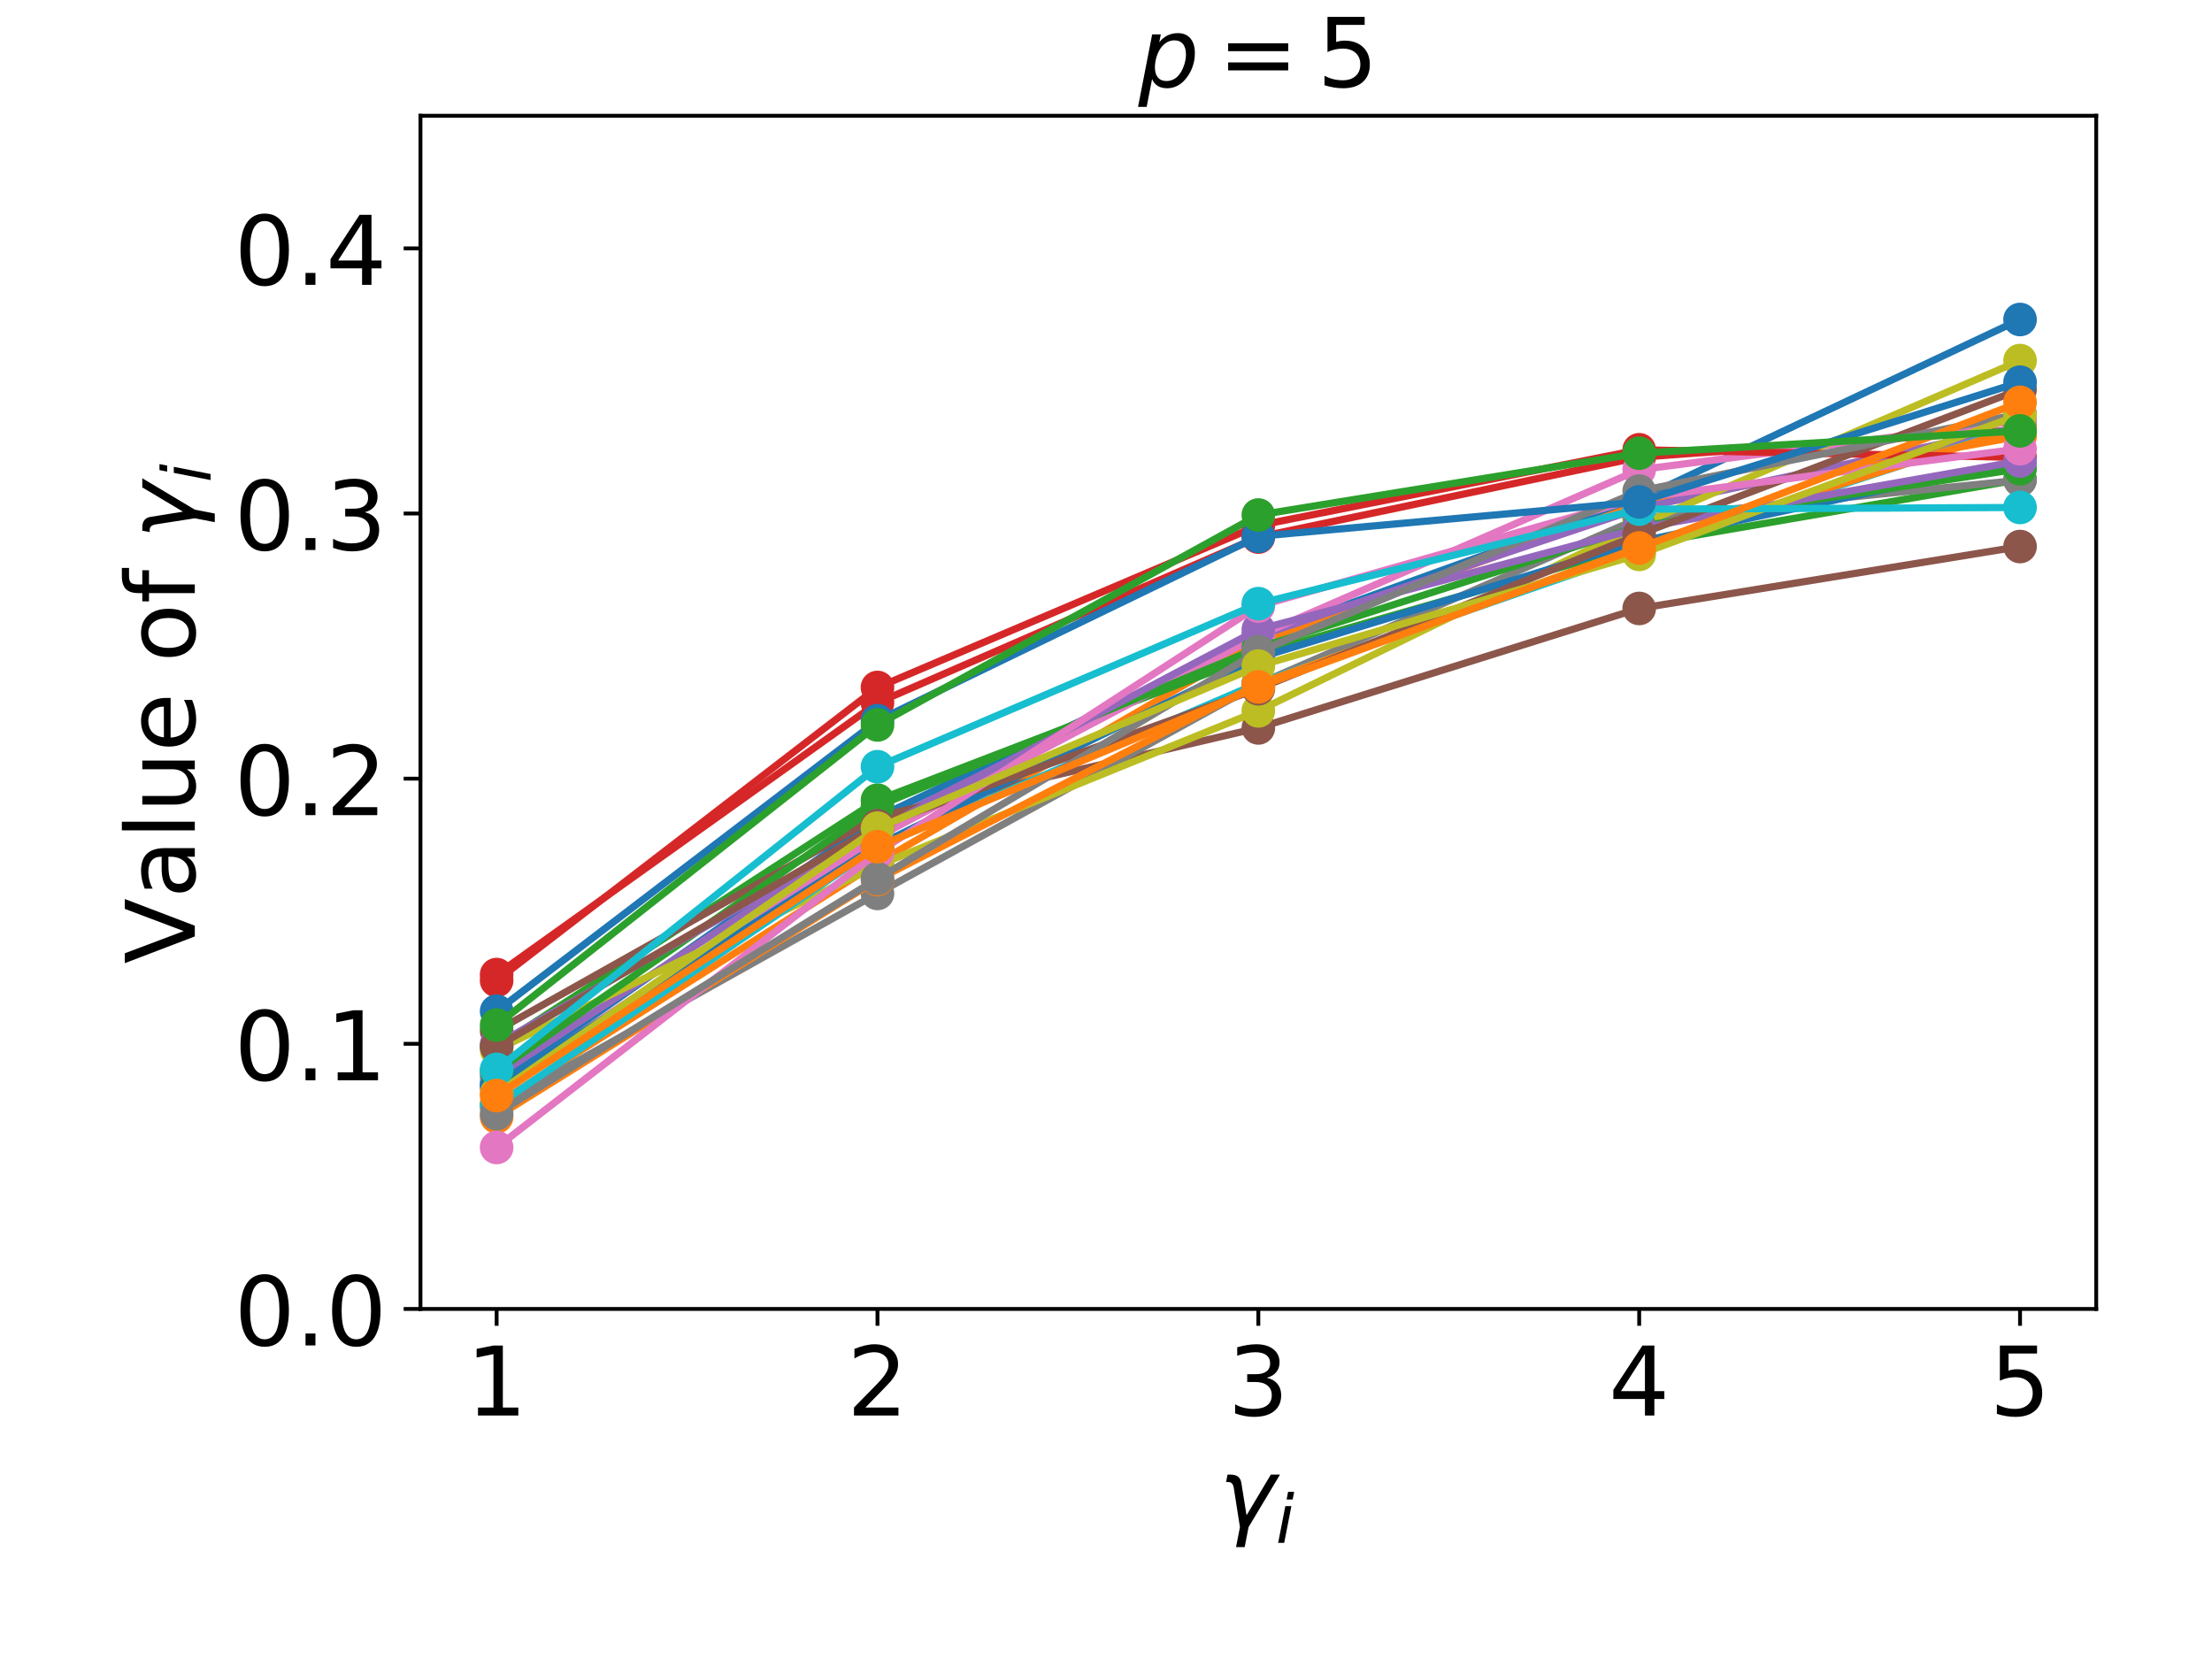 <?xml version="1.0" encoding="utf-8" standalone="no"?>
<!DOCTYPE svg PUBLIC "-//W3C//DTD SVG 1.1//EN"
  "http://www.w3.org/Graphics/SVG/1.1/DTD/svg11.dtd">
<!-- Created with matplotlib (https://matplotlib.org/) -->
<svg height="345.6pt" version="1.1" viewBox="0 0 460.8 345.6" width="460.8pt" xmlns="http://www.w3.org/2000/svg" xmlns:xlink="http://www.w3.org/1999/xlink">
 <defs>
  <style type="text/css">
*{stroke-linecap:butt;stroke-linejoin:round;}
  </style>
 </defs>
 <g id="figure_1">
  <g id="patch_1">
   <path d="M 0 345.6 
L 460.8 345.6 
L 460.8 0 
L 0 0 
z
" style="fill:#ffffff;"/>
  </g>
  <g id="axes_1">
   <g id="patch_2">
    <path d="M 87.59 272.68 
L 436.68 272.68 
L 436.68 24.12 
L 87.59 24.12 
z
" style="fill:#ffffff;"/>
   </g>
   <g id="matplotlib.axis_1">
    <g id="xtick_1">
     <g id="line2d_1">
      <defs>
       <path d="M 0 0 
L 0 3.5 
" id="mcd2c598bed" style="stroke:#000000;stroke-width:0.8;"/>
      </defs>
      <g>
       <use style="stroke:#000000;stroke-width:0.8;" x="103.458" xlink:href="#mcd2c598bed" y="272.68"/>
      </g>
     </g>
     <g id="text_1">
      <!-- 1 -->
      <defs>
       <path d="M 12.406 8.297 
L 28.516 8.297 
L 28.516 63.922 
L 10.984 60.406 
L 10.984 69.391 
L 28.422 72.906 
L 38.281 72.906 
L 38.281 8.297 
L 54.391 8.297 
L 54.391 0 
L 12.406 0 
z
" id="DejaVuSans-49"/>
      </defs>
      <g transform="translate(97.095 294.877)scale(0.2 -0.2)">
       <use xlink:href="#DejaVuSans-49"/>
      </g>
     </g>
    </g>
    <g id="xtick_2">
     <g id="line2d_2">
      <g>
       <use style="stroke:#000000;stroke-width:0.8;" x="182.796" xlink:href="#mcd2c598bed" y="272.68"/>
      </g>
     </g>
     <g id="text_2">
      <!-- 2 -->
      <defs>
       <path d="M 19.188 8.297 
L 53.609 8.297 
L 53.609 0 
L 7.328 0 
L 7.328 8.297 
Q 12.938 14.109 22.625 23.891 
Q 32.328 33.688 34.812 36.531 
Q 39.547 41.844 41.422 45.531 
Q 43.312 49.219 43.312 52.781 
Q 43.312 58.594 39.234 62.25 
Q 35.156 65.922 28.609 65.922 
Q 23.969 65.922 18.812 64.312 
Q 13.672 62.703 7.812 59.422 
L 7.812 69.391 
Q 13.766 71.781 18.938 73 
Q 24.125 74.219 28.422 74.219 
Q 39.75 74.219 46.484 68.547 
Q 53.219 62.891 53.219 53.422 
Q 53.219 48.922 51.531 44.891 
Q 49.859 40.875 45.406 35.406 
Q 44.188 33.984 37.641 27.219 
Q 31.109 20.453 19.188 8.297 
z
" id="DejaVuSans-50"/>
      </defs>
      <g transform="translate(176.434 294.877)scale(0.2 -0.2)">
       <use xlink:href="#DejaVuSans-50"/>
      </g>
     </g>
    </g>
    <g id="xtick_3">
     <g id="line2d_3">
      <g>
       <use style="stroke:#000000;stroke-width:0.8;" x="262.135" xlink:href="#mcd2c598bed" y="272.68"/>
      </g>
     </g>
     <g id="text_3">
      <!-- 3 -->
      <defs>
       <path d="M 40.578 39.312 
Q 47.656 37.797 51.625 33 
Q 55.609 28.219 55.609 21.188 
Q 55.609 10.406 48.188 4.484 
Q 40.766 -1.422 27.094 -1.422 
Q 22.516 -1.422 17.656 -0.516 
Q 12.797 0.391 7.625 2.203 
L 7.625 11.719 
Q 11.719 9.328 16.594 8.109 
Q 21.484 6.891 26.812 6.891 
Q 36.078 6.891 40.938 10.547 
Q 45.797 14.203 45.797 21.188 
Q 45.797 27.641 41.281 31.266 
Q 36.766 34.906 28.719 34.906 
L 20.219 34.906 
L 20.219 43.016 
L 29.109 43.016 
Q 36.375 43.016 40.234 45.922 
Q 44.094 48.828 44.094 54.297 
Q 44.094 59.906 40.109 62.906 
Q 36.141 65.922 28.719 65.922 
Q 24.656 65.922 20.016 65.031 
Q 15.375 64.156 9.812 62.312 
L 9.812 71.094 
Q 15.438 72.656 20.344 73.438 
Q 25.25 74.219 29.594 74.219 
Q 40.828 74.219 47.359 69.109 
Q 53.906 64.016 53.906 55.328 
Q 53.906 49.266 50.438 45.094 
Q 46.969 40.922 40.578 39.312 
z
" id="DejaVuSans-51"/>
      </defs>
      <g transform="translate(255.773 294.877)scale(0.2 -0.2)">
       <use xlink:href="#DejaVuSans-51"/>
      </g>
     </g>
    </g>
    <g id="xtick_4">
     <g id="line2d_4">
      <g>
       <use style="stroke:#000000;stroke-width:0.8;" x="341.474" xlink:href="#mcd2c598bed" y="272.68"/>
      </g>
     </g>
     <g id="text_4">
      <!-- 4 -->
      <defs>
       <path d="M 37.797 64.312 
L 12.891 25.391 
L 37.797 25.391 
z
M 35.203 72.906 
L 47.609 72.906 
L 47.609 25.391 
L 58.016 25.391 
L 58.016 17.188 
L 47.609 17.188 
L 47.609 0 
L 37.797 0 
L 37.797 17.188 
L 4.891 17.188 
L 4.891 26.703 
z
" id="DejaVuSans-52"/>
      </defs>
      <g transform="translate(335.111 294.877)scale(0.2 -0.2)">
       <use xlink:href="#DejaVuSans-52"/>
      </g>
     </g>
    </g>
    <g id="xtick_5">
     <g id="line2d_5">
      <g>
       <use style="stroke:#000000;stroke-width:0.8;" x="420.812" xlink:href="#mcd2c598bed" y="272.68"/>
      </g>
     </g>
     <g id="text_5">
      <!-- 5 -->
      <defs>
       <path d="M 10.797 72.906 
L 49.516 72.906 
L 49.516 64.594 
L 19.828 64.594 
L 19.828 46.734 
Q 21.969 47.469 24.109 47.828 
Q 26.266 48.188 28.422 48.188 
Q 40.625 48.188 47.75 41.5 
Q 54.891 34.812 54.891 23.391 
Q 54.891 11.625 47.562 5.094 
Q 40.234 -1.422 26.906 -1.422 
Q 22.312 -1.422 17.547 -0.641 
Q 12.797 0.141 7.719 1.703 
L 7.719 11.625 
Q 12.109 9.234 16.797 8.062 
Q 21.484 6.891 26.703 6.891 
Q 35.156 6.891 40.078 11.328 
Q 45.016 15.766 45.016 23.391 
Q 45.016 31 40.078 35.438 
Q 35.156 39.891 26.703 39.891 
Q 22.75 39.891 18.812 39.016 
Q 14.891 38.141 10.797 36.281 
z
" id="DejaVuSans-53"/>
      </defs>
      <g transform="translate(414.45 294.877)scale(0.2 -0.2)">
       <use xlink:href="#DejaVuSans-53"/>
      </g>
     </g>
    </g>
    <g id="text_6">
     <!-- $\gamma_i$ -->
     <defs>
      <path d="M 23.297 46.094 
L 28.719 12.312 
L 54 54.688 
L 63.531 54.688 
L 30.812 0 
L 26.766 -20.797 
L 17.781 -20.797 
L 21.828 0 
L 15.438 40.828 
Q 14.453 46.969 9.812 46.969 
L 7.422 46.969 
L 8.891 54.688 
L 12.312 54.688 
Q 21.922 54.688 23.297 46.094 
z
" id="DejaVuSans-Oblique-947"/>
      <path d="M 18.312 75.984 
L 27.297 75.984 
L 25.094 64.594 
L 16.109 64.594 
z
M 14.203 54.688 
L 23.188 54.688 
L 12.5 0 
L 3.516 0 
z
" id="DejaVuSans-Oblique-105"/>
     </defs>
     <g transform="translate(253.935 318.192)scale(0.2 -0.2)">
      <use transform="translate(0 0.312)" xlink:href="#DejaVuSans-Oblique-947"/>
      <use transform="translate(59.18 -16.094)scale(0.7)" xlink:href="#DejaVuSans-Oblique-105"/>
     </g>
    </g>
   </g>
   <g id="matplotlib.axis_2">
    <g id="ytick_1">
     <g id="line2d_6">
      <defs>
       <path d="M 0 0 
L -3.5 0 
" id="m2591d40b7e" style="stroke:#000000;stroke-width:0.8;"/>
      </defs>
      <g>
       <use style="stroke:#000000;stroke-width:0.8;" x="87.59" xlink:href="#m2591d40b7e" y="272.68"/>
      </g>
     </g>
     <g id="text_7">
      <!-- 0.0 -->
      <defs>
       <path d="M 31.781 66.406 
Q 24.172 66.406 20.328 58.906 
Q 16.5 51.422 16.5 36.375 
Q 16.5 21.391 20.328 13.891 
Q 24.172 6.391 31.781 6.391 
Q 39.453 6.391 43.281 13.891 
Q 47.125 21.391 47.125 36.375 
Q 47.125 51.422 43.281 58.906 
Q 39.453 66.406 31.781 66.406 
z
M 31.781 74.219 
Q 44.047 74.219 50.516 64.516 
Q 56.984 54.828 56.984 36.375 
Q 56.984 17.969 50.516 8.266 
Q 44.047 -1.422 31.781 -1.422 
Q 19.531 -1.422 13.062 8.266 
Q 6.594 17.969 6.594 36.375 
Q 6.594 54.828 13.062 64.516 
Q 19.531 74.219 31.781 74.219 
z
" id="DejaVuSans-48"/>
       <path d="M 10.688 12.406 
L 21 12.406 
L 21 0 
L 10.688 0 
z
" id="DejaVuSans-46"/>
      </defs>
      <g transform="translate(48.784 280.278)scale(0.2 -0.2)">
       <use xlink:href="#DejaVuSans-48"/>
       <use x="63.623" xlink:href="#DejaVuSans-46"/>
       <use x="95.41" xlink:href="#DejaVuSans-48"/>
      </g>
     </g>
    </g>
    <g id="ytick_2">
     <g id="line2d_7">
      <g>
       <use style="stroke:#000000;stroke-width:0.8;" x="87.59" xlink:href="#m2591d40b7e" y="217.444"/>
      </g>
     </g>
     <g id="text_8">
      <!-- 0.1 -->
      <g transform="translate(48.784 225.043)scale(0.2 -0.2)">
       <use xlink:href="#DejaVuSans-48"/>
       <use x="63.623" xlink:href="#DejaVuSans-46"/>
       <use x="95.41" xlink:href="#DejaVuSans-49"/>
      </g>
     </g>
    </g>
    <g id="ytick_3">
     <g id="line2d_8">
      <g>
       <use style="stroke:#000000;stroke-width:0.8;" x="87.59" xlink:href="#m2591d40b7e" y="162.209"/>
      </g>
     </g>
     <g id="text_9">
      <!-- 0.2 -->
      <g transform="translate(48.784 169.807)scale(0.2 -0.2)">
       <use xlink:href="#DejaVuSans-48"/>
       <use x="63.623" xlink:href="#DejaVuSans-46"/>
       <use x="95.41" xlink:href="#DejaVuSans-50"/>
      </g>
     </g>
    </g>
    <g id="ytick_4">
     <g id="line2d_9">
      <g>
       <use style="stroke:#000000;stroke-width:0.8;" x="87.59" xlink:href="#m2591d40b7e" y="106.973"/>
      </g>
     </g>
     <g id="text_10">
      <!-- 0.3 -->
      <g transform="translate(48.784 114.572)scale(0.2 -0.2)">
       <use xlink:href="#DejaVuSans-48"/>
       <use x="63.623" xlink:href="#DejaVuSans-46"/>
       <use x="95.41" xlink:href="#DejaVuSans-51"/>
      </g>
     </g>
    </g>
    <g id="ytick_5">
     <g id="line2d_10">
      <g>
       <use style="stroke:#000000;stroke-width:0.8;" x="87.59" xlink:href="#m2591d40b7e" y="51.738"/>
      </g>
     </g>
     <g id="text_11">
      <!-- 0.4 -->
      <g transform="translate(48.784 59.336)scale(0.2 -0.2)">
       <use xlink:href="#DejaVuSans-48"/>
       <use x="63.623" xlink:href="#DejaVuSans-46"/>
       <use x="95.41" xlink:href="#DejaVuSans-52"/>
      </g>
     </g>
    </g>
    <g id="text_12">
     <!-- Value of $\gamma_i$ -->
     <defs>
      <path d="M 28.609 0 
L 0.781 72.906 
L 11.078 72.906 
L 34.188 11.531 
L 57.328 72.906 
L 67.578 72.906 
L 39.797 0 
z
" id="DejaVuSans-86"/>
      <path d="M 34.281 27.484 
Q 23.391 27.484 19.188 25 
Q 14.984 22.516 14.984 16.5 
Q 14.984 11.719 18.141 8.906 
Q 21.297 6.109 26.703 6.109 
Q 34.188 6.109 38.703 11.406 
Q 43.219 16.703 43.219 25.484 
L 43.219 27.484 
z
M 52.203 31.203 
L 52.203 0 
L 43.219 0 
L 43.219 8.297 
Q 40.141 3.328 35.547 0.953 
Q 30.953 -1.422 24.312 -1.422 
Q 15.922 -1.422 10.953 3.297 
Q 6 8.016 6 15.922 
Q 6 25.141 12.172 29.828 
Q 18.359 34.516 30.609 34.516 
L 43.219 34.516 
L 43.219 35.406 
Q 43.219 41.609 39.141 45 
Q 35.062 48.391 27.688 48.391 
Q 23 48.391 18.547 47.266 
Q 14.109 46.141 10.016 43.891 
L 10.016 52.203 
Q 14.938 54.109 19.578 55.047 
Q 24.219 56 28.609 56 
Q 40.484 56 46.344 49.844 
Q 52.203 43.703 52.203 31.203 
z
" id="DejaVuSans-97"/>
      <path d="M 9.422 75.984 
L 18.406 75.984 
L 18.406 0 
L 9.422 0 
z
" id="DejaVuSans-108"/>
      <path d="M 8.5 21.578 
L 8.5 54.688 
L 17.484 54.688 
L 17.484 21.922 
Q 17.484 14.156 20.5 10.266 
Q 23.531 6.391 29.594 6.391 
Q 36.859 6.391 41.078 11.031 
Q 45.312 15.672 45.312 23.688 
L 45.312 54.688 
L 54.297 54.688 
L 54.297 0 
L 45.312 0 
L 45.312 8.406 
Q 42.047 3.422 37.719 1 
Q 33.406 -1.422 27.688 -1.422 
Q 18.266 -1.422 13.375 4.438 
Q 8.5 10.297 8.5 21.578 
z
M 31.109 56 
z
" id="DejaVuSans-117"/>
      <path d="M 56.203 29.594 
L 56.203 25.203 
L 14.891 25.203 
Q 15.484 15.922 20.484 11.062 
Q 25.484 6.203 34.422 6.203 
Q 39.594 6.203 44.453 7.469 
Q 49.312 8.734 54.109 11.281 
L 54.109 2.781 
Q 49.266 0.734 44.188 -0.344 
Q 39.109 -1.422 33.891 -1.422 
Q 20.797 -1.422 13.156 6.188 
Q 5.516 13.812 5.516 26.812 
Q 5.516 40.234 12.766 48.109 
Q 20.016 56 32.328 56 
Q 43.359 56 49.781 48.891 
Q 56.203 41.797 56.203 29.594 
z
M 47.219 32.234 
Q 47.125 39.594 43.094 43.984 
Q 39.062 48.391 32.422 48.391 
Q 24.906 48.391 20.391 44.141 
Q 15.875 39.891 15.188 32.172 
z
" id="DejaVuSans-101"/>
      <path id="DejaVuSans-32"/>
      <path d="M 30.609 48.391 
Q 23.391 48.391 19.188 42.75 
Q 14.984 37.109 14.984 27.297 
Q 14.984 17.484 19.156 11.844 
Q 23.344 6.203 30.609 6.203 
Q 37.797 6.203 41.984 11.859 
Q 46.188 17.531 46.188 27.297 
Q 46.188 37.016 41.984 42.703 
Q 37.797 48.391 30.609 48.391 
z
M 30.609 56 
Q 42.328 56 49.016 48.375 
Q 55.719 40.766 55.719 27.297 
Q 55.719 13.875 49.016 6.219 
Q 42.328 -1.422 30.609 -1.422 
Q 18.844 -1.422 12.172 6.219 
Q 5.516 13.875 5.516 27.297 
Q 5.516 40.766 12.172 48.375 
Q 18.844 56 30.609 56 
z
" id="DejaVuSans-111"/>
      <path d="M 37.109 75.984 
L 37.109 68.5 
L 28.516 68.5 
Q 23.688 68.5 21.797 66.547 
Q 19.922 64.594 19.922 59.516 
L 19.922 54.688 
L 34.719 54.688 
L 34.719 47.703 
L 19.922 47.703 
L 19.922 0 
L 10.891 0 
L 10.891 47.703 
L 2.297 47.703 
L 2.297 54.688 
L 10.891 54.688 
L 10.891 58.5 
Q 10.891 67.625 15.141 71.797 
Q 19.391 75.984 28.609 75.984 
z
" id="DejaVuSans-102"/>
     </defs>
     <g transform="translate(40.584 200.8)rotate(-90)scale(0.2 -0.2)">
      <use transform="translate(0 0.016)" xlink:href="#DejaVuSans-86"/>
      <use transform="translate(68.408 0.016)" xlink:href="#DejaVuSans-97"/>
      <use transform="translate(129.688 0.016)" xlink:href="#DejaVuSans-108"/>
      <use transform="translate(157.471 0.016)" xlink:href="#DejaVuSans-117"/>
      <use transform="translate(220.85 0.016)" xlink:href="#DejaVuSans-101"/>
      <use transform="translate(282.373 0.016)" xlink:href="#DejaVuSans-32"/>
      <use transform="translate(314.16 0.016)" xlink:href="#DejaVuSans-111"/>
      <use transform="translate(375.342 0.016)" xlink:href="#DejaVuSans-102"/>
      <use transform="translate(410.547 0.016)" xlink:href="#DejaVuSans-32"/>
      <use transform="translate(442.334 0.016)" xlink:href="#DejaVuSans-Oblique-947"/>
      <use transform="translate(501.514 -16.391)scale(0.7)" xlink:href="#DejaVuSans-Oblique-105"/>
     </g>
    </g>
   </g>
   <g id="line2d_11">
    <path clip-path="url(#p00240cdfef)" d="M 103.458 225.656 
L 182.796 170.299 
L 262.135 132.59 
L 341.474 103.974 
L 420.812 66.557 
" style="fill:none;stroke:#1f77b4;stroke-linecap:square;stroke-width:1.5;"/>
    <defs>
     <path d="M 0 3 
C 0.796 3 1.559 2.684 2.121 2.121 
C 2.684 1.559 3 0.796 3 0 
C 3 -0.796 2.684 -1.559 2.121 -2.121 
C 1.559 -2.684 0.796 -3 0 -3 
C -0.796 -3 -1.559 -2.684 -2.121 -2.121 
C -2.684 -1.559 -3 -0.796 -3 0 
C -3 0.796 -2.684 1.559 -2.121 2.121 
C -1.559 2.684 -0.796 3 0 3 
z
" id="md8e93a71fb" style="stroke:#1f77b4;"/>
    </defs>
    <g clip-path="url(#p00240cdfef)">
     <use style="fill:#1f77b4;stroke:#1f77b4;" x="103.458" xlink:href="#md8e93a71fb" y="225.656"/>
     <use style="fill:#1f77b4;stroke:#1f77b4;" x="182.796" xlink:href="#md8e93a71fb" y="170.299"/>
     <use style="fill:#1f77b4;stroke:#1f77b4;" x="262.135" xlink:href="#md8e93a71fb" y="132.59"/>
     <use style="fill:#1f77b4;stroke:#1f77b4;" x="341.474" xlink:href="#md8e93a71fb" y="103.974"/>
     <use style="fill:#1f77b4;stroke:#1f77b4;" x="420.812" xlink:href="#md8e93a71fb" y="66.557"/>
    </g>
   </g>
   <g id="line2d_12">
    <path clip-path="url(#p00240cdfef)" d="M 103.458 229.929 
L 182.796 179.724 
L 262.135 133.729 
L 341.474 105.118 
L 420.812 90.863 
" style="fill:none;stroke:#ff7f0e;stroke-linecap:square;stroke-width:1.5;"/>
    <defs>
     <path d="M 0 3 
C 0.796 3 1.559 2.684 2.121 2.121 
C 2.684 1.559 3 0.796 3 0 
C 3 -0.796 2.684 -1.559 2.121 -2.121 
C 1.559 -2.684 0.796 -3 0 -3 
C -0.796 -3 -1.559 -2.684 -2.121 -2.121 
C -2.684 -1.559 -3 -0.796 -3 0 
C -3 0.796 -2.684 1.559 -2.121 2.121 
C -1.559 2.684 -0.796 3 0 3 
z
" id="m5a4133a9ef" style="stroke:#ff7f0e;"/>
    </defs>
    <g clip-path="url(#p00240cdfef)">
     <use style="fill:#ff7f0e;stroke:#ff7f0e;" x="103.458" xlink:href="#m5a4133a9ef" y="229.929"/>
     <use style="fill:#ff7f0e;stroke:#ff7f0e;" x="182.796" xlink:href="#m5a4133a9ef" y="179.724"/>
     <use style="fill:#ff7f0e;stroke:#ff7f0e;" x="262.135" xlink:href="#m5a4133a9ef" y="133.729"/>
     <use style="fill:#ff7f0e;stroke:#ff7f0e;" x="341.474" xlink:href="#m5a4133a9ef" y="105.118"/>
     <use style="fill:#ff7f0e;stroke:#ff7f0e;" x="420.812" xlink:href="#m5a4133a9ef" y="90.863"/>
    </g>
   </g>
   <g id="line2d_13">
    <path clip-path="url(#p00240cdfef)" d="M 103.458 218.076 
L 182.796 166.693 
L 262.135 136.204 
L 341.474 113.521 
L 420.812 99.883 
" style="fill:none;stroke:#2ca02c;stroke-linecap:square;stroke-width:1.5;"/>
    <defs>
     <path d="M 0 3 
C 0.796 3 1.559 2.684 2.121 2.121 
C 2.684 1.559 3 0.796 3 0 
C 3 -0.796 2.684 -1.559 2.121 -2.121 
C 1.559 -2.684 0.796 -3 0 -3 
C -0.796 -3 -1.559 -2.684 -2.121 -2.121 
C -2.684 -1.559 -3 -0.796 -3 0 
C -3 0.796 -2.684 1.559 -2.121 2.121 
C -1.559 2.684 -0.796 3 0 3 
z
" id="m4b176a5112" style="stroke:#2ca02c;"/>
    </defs>
    <g clip-path="url(#p00240cdfef)">
     <use style="fill:#2ca02c;stroke:#2ca02c;" x="103.458" xlink:href="#m4b176a5112" y="218.076"/>
     <use style="fill:#2ca02c;stroke:#2ca02c;" x="182.796" xlink:href="#m4b176a5112" y="166.693"/>
     <use style="fill:#2ca02c;stroke:#2ca02c;" x="262.135" xlink:href="#m4b176a5112" y="136.204"/>
     <use style="fill:#2ca02c;stroke:#2ca02c;" x="341.474" xlink:href="#m4b176a5112" y="113.521"/>
     <use style="fill:#2ca02c;stroke:#2ca02c;" x="420.812" xlink:href="#m4b176a5112" y="99.883"/>
    </g>
   </g>
   <g id="line2d_14">
    <path clip-path="url(#p00240cdfef)" d="M 103.458 203.025 
L 182.796 146.399 
L 262.135 111.888 
L 341.474 95.248 
L 420.812 89.476 
" style="fill:none;stroke:#d62728;stroke-linecap:square;stroke-width:1.5;"/>
    <defs>
     <path d="M 0 3 
C 0.796 3 1.559 2.684 2.121 2.121 
C 2.684 1.559 3 0.796 3 0 
C 3 -0.796 2.684 -1.559 2.121 -2.121 
C 1.559 -2.684 0.796 -3 0 -3 
C -0.796 -3 -1.559 -2.684 -2.121 -2.121 
C -2.684 -1.559 -3 -0.796 -3 0 
C -3 0.796 -2.684 1.559 -2.121 2.121 
C -1.559 2.684 -0.796 3 0 3 
z
" id="mc5f3803be8" style="stroke:#d62728;"/>
    </defs>
    <g clip-path="url(#p00240cdfef)">
     <use style="fill:#d62728;stroke:#d62728;" x="103.458" xlink:href="#mc5f3803be8" y="203.025"/>
     <use style="fill:#d62728;stroke:#d62728;" x="182.796" xlink:href="#mc5f3803be8" y="146.399"/>
     <use style="fill:#d62728;stroke:#d62728;" x="262.135" xlink:href="#mc5f3803be8" y="111.888"/>
     <use style="fill:#d62728;stroke:#d62728;" x="341.474" xlink:href="#mc5f3803be8" y="95.248"/>
     <use style="fill:#d62728;stroke:#d62728;" x="420.812" xlink:href="#mc5f3803be8" y="89.476"/>
    </g>
   </g>
   <g id="line2d_15">
    <path clip-path="url(#p00240cdfef)" d="M 103.458 224.16 
L 182.796 172.151 
L 262.135 132.51 
L 341.474 105.892 
L 420.812 88.924 
" style="fill:none;stroke:#9467bd;stroke-linecap:square;stroke-width:1.5;"/>
    <defs>
     <path d="M 0 3 
C 0.796 3 1.559 2.684 2.121 2.121 
C 2.684 1.559 3 0.796 3 0 
C 3 -0.796 2.684 -1.559 2.121 -2.121 
C 1.559 -2.684 0.796 -3 0 -3 
C -0.796 -3 -1.559 -2.684 -2.121 -2.121 
C -2.684 -1.559 -3 -0.796 -3 0 
C -3 0.796 -2.684 1.559 -2.121 2.121 
C -1.559 2.684 -0.796 3 0 3 
z
" id="m599db90927" style="stroke:#9467bd;"/>
    </defs>
    <g clip-path="url(#p00240cdfef)">
     <use style="fill:#9467bd;stroke:#9467bd;" x="103.458" xlink:href="#m599db90927" y="224.16"/>
     <use style="fill:#9467bd;stroke:#9467bd;" x="182.796" xlink:href="#m599db90927" y="172.151"/>
     <use style="fill:#9467bd;stroke:#9467bd;" x="262.135" xlink:href="#m599db90927" y="132.51"/>
     <use style="fill:#9467bd;stroke:#9467bd;" x="341.474" xlink:href="#m599db90927" y="105.892"/>
     <use style="fill:#9467bd;stroke:#9467bd;" x="420.812" xlink:href="#m599db90927" y="88.924"/>
    </g>
   </g>
   <g id="line2d_16">
    <path clip-path="url(#p00240cdfef)" d="M 103.458 214.733 
L 182.796 170.129 
L 262.135 151.637 
L 341.474 126.751 
L 420.812 113.854 
" style="fill:none;stroke:#8c564b;stroke-linecap:square;stroke-width:1.5;"/>
    <defs>
     <path d="M 0 3 
C 0.796 3 1.559 2.684 2.121 2.121 
C 2.684 1.559 3 0.796 3 0 
C 3 -0.796 2.684 -1.559 2.121 -2.121 
C 1.559 -2.684 0.796 -3 0 -3 
C -0.796 -3 -1.559 -2.684 -2.121 -2.121 
C -2.684 -1.559 -3 -0.796 -3 0 
C -3 0.796 -2.684 1.559 -2.121 2.121 
C -1.559 2.684 -0.796 3 0 3 
z
" id="m6bf952105c" style="stroke:#8c564b;"/>
    </defs>
    <g clip-path="url(#p00240cdfef)">
     <use style="fill:#8c564b;stroke:#8c564b;" x="103.458" xlink:href="#m6bf952105c" y="214.733"/>
     <use style="fill:#8c564b;stroke:#8c564b;" x="182.796" xlink:href="#m6bf952105c" y="170.129"/>
     <use style="fill:#8c564b;stroke:#8c564b;" x="262.135" xlink:href="#m6bf952105c" y="151.637"/>
     <use style="fill:#8c564b;stroke:#8c564b;" x="341.474" xlink:href="#m6bf952105c" y="126.751"/>
     <use style="fill:#8c564b;stroke:#8c564b;" x="420.812" xlink:href="#m6bf952105c" y="113.854"/>
    </g>
   </g>
   <g id="line2d_17">
    <path clip-path="url(#p00240cdfef)" d="M 103.458 226.696 
L 182.796 174.352 
L 262.135 132.43 
L 341.474 97.845 
L 420.812 87.605 
" style="fill:none;stroke:#e377c2;stroke-linecap:square;stroke-width:1.5;"/>
    <defs>
     <path d="M 0 3 
C 0.796 3 1.559 2.684 2.121 2.121 
C 2.684 1.559 3 0.796 3 0 
C 3 -0.796 2.684 -1.559 2.121 -2.121 
C 1.559 -2.684 0.796 -3 0 -3 
C -0.796 -3 -1.559 -2.684 -2.121 -2.121 
C -2.684 -1.559 -3 -0.796 -3 0 
C -3 0.796 -2.684 1.559 -2.121 2.121 
C -1.559 2.684 -0.796 3 0 3 
z
" id="m3274ecd73b" style="stroke:#e377c2;"/>
    </defs>
    <g clip-path="url(#p00240cdfef)">
     <use style="fill:#e377c2;stroke:#e377c2;" x="103.458" xlink:href="#m3274ecd73b" y="226.696"/>
     <use style="fill:#e377c2;stroke:#e377c2;" x="182.796" xlink:href="#m3274ecd73b" y="174.352"/>
     <use style="fill:#e377c2;stroke:#e377c2;" x="262.135" xlink:href="#m3274ecd73b" y="132.43"/>
     <use style="fill:#e377c2;stroke:#e377c2;" x="341.474" xlink:href="#m3274ecd73b" y="97.845"/>
     <use style="fill:#e377c2;stroke:#e377c2;" x="420.812" xlink:href="#m3274ecd73b" y="87.605"/>
    </g>
   </g>
   <g id="line2d_18">
    <path clip-path="url(#p00240cdfef)" d="M 103.458 230.438 
L 182.796 186.119 
L 262.135 142.479 
L 341.474 107.958 
L 420.812 100.015 
" style="fill:none;stroke:#7f7f7f;stroke-linecap:square;stroke-width:1.5;"/>
    <defs>
     <path d="M 0 3 
C 0.796 3 1.559 2.684 2.121 2.121 
C 2.684 1.559 3 0.796 3 0 
C 3 -0.796 2.684 -1.559 2.121 -2.121 
C 1.559 -2.684 0.796 -3 0 -3 
C -0.796 -3 -1.559 -2.684 -2.121 -2.121 
C -2.684 -1.559 -3 -0.796 -3 0 
C -3 0.796 -2.684 1.559 -2.121 2.121 
C -1.559 2.684 -0.796 3 0 3 
z
" id="me4c7a6ebf7" style="stroke:#7f7f7f;"/>
    </defs>
    <g clip-path="url(#p00240cdfef)">
     <use style="fill:#7f7f7f;stroke:#7f7f7f;" x="103.458" xlink:href="#me4c7a6ebf7" y="230.438"/>
     <use style="fill:#7f7f7f;stroke:#7f7f7f;" x="182.796" xlink:href="#me4c7a6ebf7" y="186.119"/>
     <use style="fill:#7f7f7f;stroke:#7f7f7f;" x="262.135" xlink:href="#me4c7a6ebf7" y="142.479"/>
     <use style="fill:#7f7f7f;stroke:#7f7f7f;" x="341.474" xlink:href="#me4c7a6ebf7" y="107.958"/>
     <use style="fill:#7f7f7f;stroke:#7f7f7f;" x="420.812" xlink:href="#me4c7a6ebf7" y="100.015"/>
    </g>
   </g>
   <g id="line2d_19">
    <path clip-path="url(#p00240cdfef)" d="M 103.458 218.709 
L 182.796 180.314 
L 262.135 148.083 
L 341.474 109.375 
L 420.812 75.116 
" style="fill:none;stroke:#bcbd22;stroke-linecap:square;stroke-width:1.5;"/>
    <defs>
     <path d="M 0 3 
C 0.796 3 1.559 2.684 2.121 2.121 
C 2.684 1.559 3 0.796 3 0 
C 3 -0.796 2.684 -1.559 2.121 -2.121 
C 1.559 -2.684 0.796 -3 0 -3 
C -0.796 -3 -1.559 -2.684 -2.121 -2.121 
C -2.684 -1.559 -3 -0.796 -3 0 
C -3 0.796 -2.684 1.559 -2.121 2.121 
C -1.559 2.684 -0.796 3 0 3 
z
" id="m56c04c6739" style="stroke:#bcbd22;"/>
    </defs>
    <g clip-path="url(#p00240cdfef)">
     <use style="fill:#bcbd22;stroke:#bcbd22;" x="103.458" xlink:href="#m56c04c6739" y="218.709"/>
     <use style="fill:#bcbd22;stroke:#bcbd22;" x="182.796" xlink:href="#m56c04c6739" y="180.314"/>
     <use style="fill:#bcbd22;stroke:#bcbd22;" x="262.135" xlink:href="#m56c04c6739" y="148.083"/>
     <use style="fill:#bcbd22;stroke:#bcbd22;" x="341.474" xlink:href="#m56c04c6739" y="109.375"/>
     <use style="fill:#bcbd22;stroke:#bcbd22;" x="420.812" xlink:href="#m56c04c6739" y="75.116"/>
    </g>
   </g>
   <g id="line2d_20">
    <path clip-path="url(#p00240cdfef)" d="M 103.458 230.293 
L 182.796 176.388 
L 262.135 142.295 
L 341.474 114.84 
L 420.812 88.825 
" style="fill:none;stroke:#17becf;stroke-linecap:square;stroke-width:1.5;"/>
    <defs>
     <path d="M 0 3 
C 0.796 3 1.559 2.684 2.121 2.121 
C 2.684 1.559 3 0.796 3 0 
C 3 -0.796 2.684 -1.559 2.121 -2.121 
C 1.559 -2.684 0.796 -3 0 -3 
C -0.796 -3 -1.559 -2.684 -2.121 -2.121 
C -2.684 -1.559 -3 -0.796 -3 0 
C -3 0.796 -2.684 1.559 -2.121 2.121 
C -1.559 2.684 -0.796 3 0 3 
z
" id="ma15deab6b5" style="stroke:#17becf;"/>
    </defs>
    <g clip-path="url(#p00240cdfef)">
     <use style="fill:#17becf;stroke:#17becf;" x="103.458" xlink:href="#ma15deab6b5" y="230.293"/>
     <use style="fill:#17becf;stroke:#17becf;" x="182.796" xlink:href="#ma15deab6b5" y="176.388"/>
     <use style="fill:#17becf;stroke:#17becf;" x="262.135" xlink:href="#ma15deab6b5" y="142.295"/>
     <use style="fill:#17becf;stroke:#17becf;" x="341.474" xlink:href="#ma15deab6b5" y="114.84"/>
     <use style="fill:#17becf;stroke:#17becf;" x="420.812" xlink:href="#ma15deab6b5" y="88.825"/>
    </g>
   </g>
   <g id="line2d_21">
    <path clip-path="url(#p00240cdfef)" d="M 103.458 226.274 
L 182.796 176.124 
L 262.135 137.03 
L 341.474 112.84 
L 420.812 95.984 
" style="fill:none;stroke:#1f77b4;stroke-linecap:square;stroke-width:1.5;"/>
    <g clip-path="url(#p00240cdfef)">
     <use style="fill:#1f77b4;stroke:#1f77b4;" x="103.458" xlink:href="#md8e93a71fb" y="226.274"/>
     <use style="fill:#1f77b4;stroke:#1f77b4;" x="182.796" xlink:href="#md8e93a71fb" y="176.124"/>
     <use style="fill:#1f77b4;stroke:#1f77b4;" x="262.135" xlink:href="#md8e93a71fb" y="137.03"/>
     <use style="fill:#1f77b4;stroke:#1f77b4;" x="341.474" xlink:href="#md8e93a71fb" y="112.84"/>
     <use style="fill:#1f77b4;stroke:#1f77b4;" x="420.812" xlink:href="#md8e93a71fb" y="95.984"/>
    </g>
   </g>
   <g id="line2d_22">
    <path clip-path="url(#p00240cdfef)" d="M 103.458 232.66 
L 182.796 183.24 
L 262.135 142.52 
L 341.474 114.04 
L 420.812 89.14 
" style="fill:none;stroke:#ff7f0e;stroke-linecap:square;stroke-width:1.5;"/>
    <g clip-path="url(#p00240cdfef)">
     <use style="fill:#ff7f0e;stroke:#ff7f0e;" x="103.458" xlink:href="#m5a4133a9ef" y="232.66"/>
     <use style="fill:#ff7f0e;stroke:#ff7f0e;" x="182.796" xlink:href="#m5a4133a9ef" y="183.24"/>
     <use style="fill:#ff7f0e;stroke:#ff7f0e;" x="262.135" xlink:href="#m5a4133a9ef" y="142.52"/>
     <use style="fill:#ff7f0e;stroke:#ff7f0e;" x="341.474" xlink:href="#m5a4133a9ef" y="114.04"/>
     <use style="fill:#ff7f0e;stroke:#ff7f0e;" x="420.812" xlink:href="#m5a4133a9ef" y="89.14"/>
    </g>
   </g>
   <g id="line2d_23">
    <path clip-path="url(#p00240cdfef)" d="M 103.458 223.165 
L 182.796 167.955 
L 262.135 134.957 
L 341.474 109.633 
L 420.812 97.65 
" style="fill:none;stroke:#2ca02c;stroke-linecap:square;stroke-width:1.5;"/>
    <g clip-path="url(#p00240cdfef)">
     <use style="fill:#2ca02c;stroke:#2ca02c;" x="103.458" xlink:href="#m4b176a5112" y="223.165"/>
     <use style="fill:#2ca02c;stroke:#2ca02c;" x="182.796" xlink:href="#m4b176a5112" y="167.955"/>
     <use style="fill:#2ca02c;stroke:#2ca02c;" x="262.135" xlink:href="#m4b176a5112" y="134.957"/>
     <use style="fill:#2ca02c;stroke:#2ca02c;" x="341.474" xlink:href="#m4b176a5112" y="109.633"/>
     <use style="fill:#2ca02c;stroke:#2ca02c;" x="420.812" xlink:href="#m4b176a5112" y="97.65"/>
    </g>
   </g>
   <g id="line2d_24">
    <path clip-path="url(#p00240cdfef)" d="M 103.458 204.266 
L 182.796 143.211 
L 262.135 109.474 
L 341.474 93.696 
L 420.812 95.298 
" style="fill:none;stroke:#d62728;stroke-linecap:square;stroke-width:1.5;"/>
    <g clip-path="url(#p00240cdfef)">
     <use style="fill:#d62728;stroke:#d62728;" x="103.458" xlink:href="#mc5f3803be8" y="204.266"/>
     <use style="fill:#d62728;stroke:#d62728;" x="182.796" xlink:href="#mc5f3803be8" y="143.211"/>
     <use style="fill:#d62728;stroke:#d62728;" x="262.135" xlink:href="#mc5f3803be8" y="109.474"/>
     <use style="fill:#d62728;stroke:#d62728;" x="341.474" xlink:href="#mc5f3803be8" y="93.696"/>
     <use style="fill:#d62728;stroke:#d62728;" x="420.812" xlink:href="#mc5f3803be8" y="95.298"/>
    </g>
   </g>
   <g id="line2d_25">
    <path clip-path="url(#p00240cdfef)" d="M 103.458 217.537 
L 182.796 172.91 
L 262.135 131.14 
L 341.474 110.035 
L 420.812 96.025 
" style="fill:none;stroke:#9467bd;stroke-linecap:square;stroke-width:1.5;"/>
    <g clip-path="url(#p00240cdfef)">
     <use style="fill:#9467bd;stroke:#9467bd;" x="103.458" xlink:href="#m599db90927" y="217.537"/>
     <use style="fill:#9467bd;stroke:#9467bd;" x="182.796" xlink:href="#m599db90927" y="172.91"/>
     <use style="fill:#9467bd;stroke:#9467bd;" x="262.135" xlink:href="#m599db90927" y="131.14"/>
     <use style="fill:#9467bd;stroke:#9467bd;" x="341.474" xlink:href="#m599db90927" y="110.035"/>
     <use style="fill:#9467bd;stroke:#9467bd;" x="420.812" xlink:href="#m599db90927" y="96.025"/>
    </g>
   </g>
   <g id="line2d_26">
    <path clip-path="url(#p00240cdfef)" d="M 103.458 218.047 
L 182.796 172.023 
L 262.135 143.475 
L 341.474 111.332 
L 420.812 81.148 
" style="fill:none;stroke:#8c564b;stroke-linecap:square;stroke-width:1.5;"/>
    <g clip-path="url(#p00240cdfef)">
     <use style="fill:#8c564b;stroke:#8c564b;" x="103.458" xlink:href="#m6bf952105c" y="218.047"/>
     <use style="fill:#8c564b;stroke:#8c564b;" x="182.796" xlink:href="#m6bf952105c" y="172.023"/>
     <use style="fill:#8c564b;stroke:#8c564b;" x="262.135" xlink:href="#m6bf952105c" y="143.475"/>
     <use style="fill:#8c564b;stroke:#8c564b;" x="341.474" xlink:href="#m6bf952105c" y="111.332"/>
     <use style="fill:#8c564b;stroke:#8c564b;" x="420.812" xlink:href="#m6bf952105c" y="81.148"/>
    </g>
   </g>
   <g id="line2d_27">
    <path clip-path="url(#p00240cdfef)" d="M 103.458 239.042 
L 182.796 177.609 
L 262.135 126.259 
L 341.474 103.741 
L 420.812 93.481 
" style="fill:none;stroke:#e377c2;stroke-linecap:square;stroke-width:1.5;"/>
    <g clip-path="url(#p00240cdfef)">
     <use style="fill:#e377c2;stroke:#e377c2;" x="103.458" xlink:href="#m3274ecd73b" y="239.042"/>
     <use style="fill:#e377c2;stroke:#e377c2;" x="182.796" xlink:href="#m3274ecd73b" y="177.609"/>
     <use style="fill:#e377c2;stroke:#e377c2;" x="262.135" xlink:href="#m3274ecd73b" y="126.259"/>
     <use style="fill:#e377c2;stroke:#e377c2;" x="341.474" xlink:href="#m3274ecd73b" y="103.741"/>
     <use style="fill:#e377c2;stroke:#e377c2;" x="420.812" xlink:href="#m3274ecd73b" y="93.481"/>
    </g>
   </g>
   <g id="line2d_28">
    <path clip-path="url(#p00240cdfef)" d="M 103.458 232.002 
L 182.796 183.039 
L 262.135 135.753 
L 341.474 102.302 
L 420.812 86.198 
" style="fill:none;stroke:#7f7f7f;stroke-linecap:square;stroke-width:1.5;"/>
    <g clip-path="url(#p00240cdfef)">
     <use style="fill:#7f7f7f;stroke:#7f7f7f;" x="103.458" xlink:href="#me4c7a6ebf7" y="232.002"/>
     <use style="fill:#7f7f7f;stroke:#7f7f7f;" x="182.796" xlink:href="#me4c7a6ebf7" y="183.039"/>
     <use style="fill:#7f7f7f;stroke:#7f7f7f;" x="262.135" xlink:href="#me4c7a6ebf7" y="135.753"/>
     <use style="fill:#7f7f7f;stroke:#7f7f7f;" x="341.474" xlink:href="#me4c7a6ebf7" y="102.302"/>
     <use style="fill:#7f7f7f;stroke:#7f7f7f;" x="420.812" xlink:href="#me4c7a6ebf7" y="86.198"/>
    </g>
   </g>
   <g id="line2d_29">
    <path clip-path="url(#p00240cdfef)" d="M 103.458 227.773 
L 182.796 172.517 
L 262.135 138.758 
L 341.474 115.491 
L 420.812 86.387 
" style="fill:none;stroke:#bcbd22;stroke-linecap:square;stroke-width:1.5;"/>
    <g clip-path="url(#p00240cdfef)">
     <use style="fill:#bcbd22;stroke:#bcbd22;" x="103.458" xlink:href="#m56c04c6739" y="227.773"/>
     <use style="fill:#bcbd22;stroke:#bcbd22;" x="182.796" xlink:href="#m56c04c6739" y="172.517"/>
     <use style="fill:#bcbd22;stroke:#bcbd22;" x="262.135" xlink:href="#m56c04c6739" y="138.758"/>
     <use style="fill:#bcbd22;stroke:#bcbd22;" x="341.474" xlink:href="#m56c04c6739" y="115.491"/>
     <use style="fill:#bcbd22;stroke:#bcbd22;" x="420.812" xlink:href="#m56c04c6739" y="86.387"/>
    </g>
   </g>
   <g id="line2d_30">
    <path clip-path="url(#p00240cdfef)" d="M 103.458 222.776 
L 182.796 159.723 
L 262.135 125.75 
L 341.474 106.074 
L 420.812 105.714 
" style="fill:none;stroke:#17becf;stroke-linecap:square;stroke-width:1.5;"/>
    <g clip-path="url(#p00240cdfef)">
     <use style="fill:#17becf;stroke:#17becf;" x="103.458" xlink:href="#ma15deab6b5" y="222.776"/>
     <use style="fill:#17becf;stroke:#17becf;" x="182.796" xlink:href="#ma15deab6b5" y="159.723"/>
     <use style="fill:#17becf;stroke:#17becf;" x="262.135" xlink:href="#ma15deab6b5" y="125.75"/>
     <use style="fill:#17becf;stroke:#17becf;" x="341.474" xlink:href="#ma15deab6b5" y="106.074"/>
     <use style="fill:#17becf;stroke:#17becf;" x="420.812" xlink:href="#ma15deab6b5" y="105.714"/>
    </g>
   </g>
   <g id="line2d_31">
    <path clip-path="url(#p00240cdfef)" d="M 103.458 210.637 
L 182.796 150.127 
L 262.135 111.723 
L 341.474 104.552 
L 420.812 79.617 
" style="fill:none;stroke:#1f77b4;stroke-linecap:square;stroke-width:1.5;"/>
    <g clip-path="url(#p00240cdfef)">
     <use style="fill:#1f77b4;stroke:#1f77b4;" x="103.458" xlink:href="#md8e93a71fb" y="210.637"/>
     <use style="fill:#1f77b4;stroke:#1f77b4;" x="182.796" xlink:href="#md8e93a71fb" y="150.127"/>
     <use style="fill:#1f77b4;stroke:#1f77b4;" x="262.135" xlink:href="#md8e93a71fb" y="111.723"/>
     <use style="fill:#1f77b4;stroke:#1f77b4;" x="341.474" xlink:href="#md8e93a71fb" y="104.552"/>
     <use style="fill:#1f77b4;stroke:#1f77b4;" x="420.812" xlink:href="#md8e93a71fb" y="79.617"/>
    </g>
   </g>
   <g id="line2d_32">
    <path clip-path="url(#p00240cdfef)" d="M 103.458 228.226 
L 182.796 176.381 
L 262.135 143.094 
L 341.474 114.159 
L 420.812 83.807 
" style="fill:none;stroke:#ff7f0e;stroke-linecap:square;stroke-width:1.5;"/>
    <g clip-path="url(#p00240cdfef)">
     <use style="fill:#ff7f0e;stroke:#ff7f0e;" x="103.458" xlink:href="#m5a4133a9ef" y="228.226"/>
     <use style="fill:#ff7f0e;stroke:#ff7f0e;" x="182.796" xlink:href="#m5a4133a9ef" y="176.381"/>
     <use style="fill:#ff7f0e;stroke:#ff7f0e;" x="262.135" xlink:href="#m5a4133a9ef" y="143.094"/>
     <use style="fill:#ff7f0e;stroke:#ff7f0e;" x="341.474" xlink:href="#m5a4133a9ef" y="114.159"/>
     <use style="fill:#ff7f0e;stroke:#ff7f0e;" x="420.812" xlink:href="#m5a4133a9ef" y="83.807"/>
    </g>
   </g>
   <g id="line2d_33">
    <path clip-path="url(#p00240cdfef)" d="M 103.458 213.541 
L 182.796 151.018 
L 262.135 107.291 
L 341.474 94.407 
L 420.812 89.757 
" style="fill:none;stroke:#2ca02c;stroke-linecap:square;stroke-width:1.5;"/>
    <g clip-path="url(#p00240cdfef)">
     <use style="fill:#2ca02c;stroke:#2ca02c;" x="103.458" xlink:href="#m4b176a5112" y="213.541"/>
     <use style="fill:#2ca02c;stroke:#2ca02c;" x="182.796" xlink:href="#m4b176a5112" y="151.018"/>
     <use style="fill:#2ca02c;stroke:#2ca02c;" x="262.135" xlink:href="#m4b176a5112" y="107.291"/>
     <use style="fill:#2ca02c;stroke:#2ca02c;" x="341.474" xlink:href="#m4b176a5112" y="94.407"/>
     <use style="fill:#2ca02c;stroke:#2ca02c;" x="420.812" xlink:href="#m4b176a5112" y="89.757"/>
    </g>
   </g>
   <g id="patch_3">
    <path d="M 87.59 272.68 
L 87.59 24.12 
" style="fill:none;stroke:#000000;stroke-linecap:square;stroke-linejoin:miter;stroke-width:0.8;"/>
   </g>
   <g id="patch_4">
    <path d="M 436.68 272.68 
L 436.68 24.12 
" style="fill:none;stroke:#000000;stroke-linecap:square;stroke-linejoin:miter;stroke-width:0.8;"/>
   </g>
   <g id="patch_5">
    <path d="M 87.59 272.68 
L 436.68 272.68 
" style="fill:none;stroke:#000000;stroke-linecap:square;stroke-linejoin:miter;stroke-width:0.8;"/>
   </g>
   <g id="patch_6">
    <path d="M 87.59 24.12 
L 436.68 24.12 
" style="fill:none;stroke:#000000;stroke-linecap:square;stroke-linejoin:miter;stroke-width:0.8;"/>
   </g>
   <g id="text_13">
    <!-- $p=$5 -->
    <defs>
     <path d="M 49.609 33.688 
Q 49.609 40.875 46.484 44.672 
Q 43.359 48.484 37.5 48.484 
Q 33.5 48.484 29.859 46.438 
Q 26.219 44.391 23.391 40.484 
Q 20.609 36.625 18.938 31.156 
Q 17.281 25.688 17.281 20.312 
Q 17.281 13.484 20.406 9.797 
Q 23.531 6.109 29.297 6.109 
Q 33.547 6.109 37.188 8.109 
Q 40.828 10.109 43.406 13.922 
Q 46.188 17.922 47.891 23.344 
Q 49.609 28.766 49.609 33.688 
z
M 21.781 46.391 
Q 25.391 51.125 30.297 53.562 
Q 35.203 56 41.219 56 
Q 49.609 56 54.25 50.5 
Q 58.891 45.016 58.891 35.109 
Q 58.891 27 56 19.656 
Q 53.125 12.312 47.703 6.5 
Q 44.094 2.641 39.547 0.609 
Q 35.016 -1.422 29.984 -1.422 
Q 24.172 -1.422 20.219 1 
Q 16.266 3.422 14.312 8.203 
L 8.688 -20.797 
L -0.297 -20.797 
L 14.406 54.688 
L 23.391 54.688 
z
" id="DejaVuSans-Oblique-112"/>
     <path d="M 10.594 45.406 
L 73.188 45.406 
L 73.188 37.203 
L 10.594 37.203 
z
M 10.594 25.484 
L 73.188 25.484 
L 73.188 17.188 
L 10.594 17.188 
z
" id="DejaVuSans-61"/>
    </defs>
    <g transform="translate(237.135 18.12)scale(0.2 -0.2)">
     <use transform="translate(0 0.094)" xlink:href="#DejaVuSans-Oblique-112"/>
     <use transform="translate(82.959 0.094)" xlink:href="#DejaVuSans-61"/>
     <use transform="translate(186.23 0.094)" xlink:href="#DejaVuSans-53"/>
    </g>
   </g>
  </g>
 </g>
 <defs>
  <clipPath id="p00240cdfef">
   <rect height="248.56" width="349.09" x="87.59" y="24.12"/>
  </clipPath>
 </defs>
</svg>
